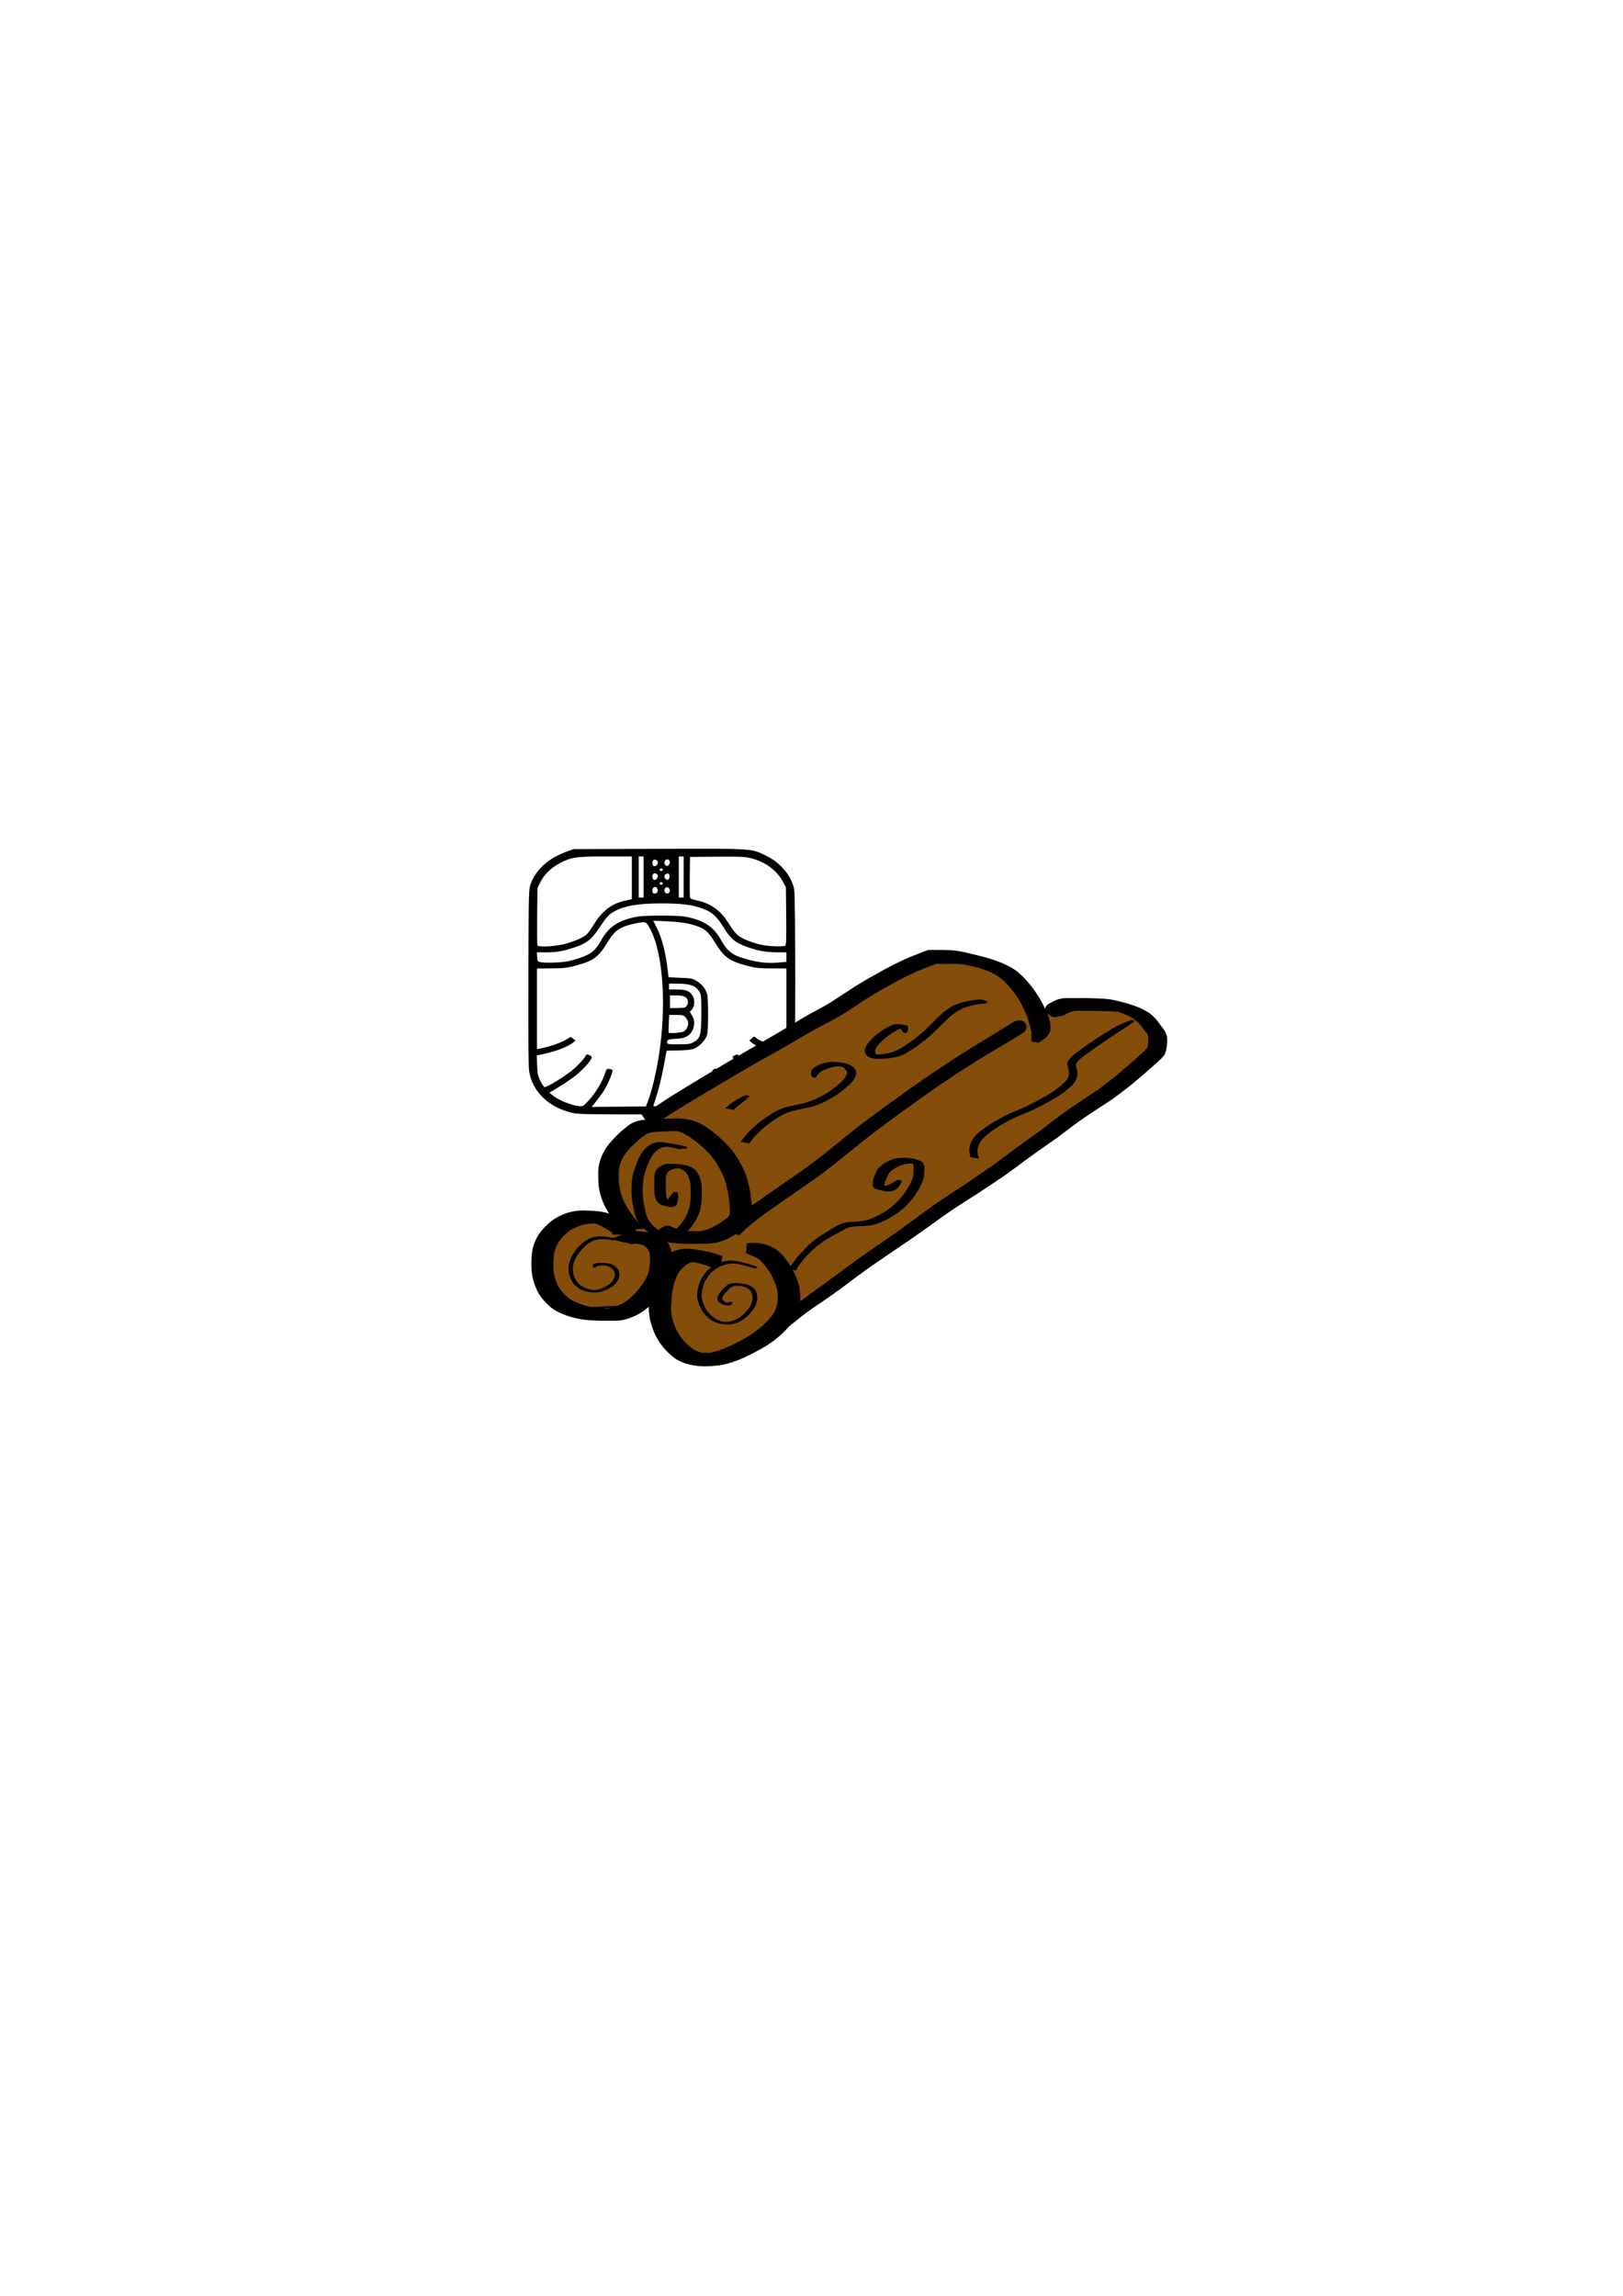 <?xml version="1.0" encoding="UTF-8" standalone="no"?>
<!-- Created with Inkscape (http://www.inkscape.org/) -->

<svg
   xmlns:dc="http://purl.org/dc/elements/1.1/"
   xmlns:cc="http://creativecommons.org/ns#"
   xmlns:rdf="http://www.w3.org/1999/02/22-rdf-syntax-ns#"
   xmlns:svg="http://www.w3.org/2000/svg"
   xmlns="http://www.w3.org/2000/svg"
   xmlns:sodipodi="http://sodipodi.sourceforge.net/DTD/sodipodi-0.dtd"
   xmlns:inkscape="http://www.inkscape.org/namespaces/inkscape"
   width="210mm"
   height="297mm"
   id="svg4153"
   version="1.1"
   inkscape:version="0.48.4 r9939"
   sodipodi:docname="bois.svg">
  <defs
     id="defs4155" />
  <sodipodi:namedview
     id="base"
     pagecolor="#ffffff"
     bordercolor="#666666"
     borderopacity="1.0"
     inkscape:pageopacity="0.0"
     inkscape:pageshadow="2"
     inkscape:zoom="0.5"
     inkscape:cx="60.516265"
     inkscape:cy="474.71616"
     inkscape:document-units="px"
     inkscape:current-layer="layer1"
     showgrid="false"
     inkscape:window-width="1366"
     inkscape:window-height="705"
     inkscape:window-x="-8"
     inkscape:window-y="-8"
     inkscape:window-maximized="1" />
  <g
     inkscape:label="Calque 1"
     inkscape:groupmode="layer"
     id="layer1">
    <path
       style="fill:#000000"
       d="m 281.007,544.343 c -11.97,-2.23 -20.66,-10.277 -22.245,-20.602 -0.348,-2.266 -0.468,-17.261 -0.369,-46.16 0.146,-42.62 0.151,-42.816 1.187,-45.547 2.711,-7.144 8.768,-12.493 17.84,-15.753 l 3.109,-1.117 41.443,-0.137 c 46.474,-0.154 45.232,-0.23 52.479,3.245 7.228,3.467 12.704,10.021 13.944,16.689 0.678,3.647 0.646,86.034 -0.035,89.718 -0.826,4.467 -2.674,7.805 -6.397,11.553 -2.461,2.477 -4.344,3.862 -6.961,5.118 -7.524,3.61 -4.656,3.408 -49.987,3.517 -31.735,0.076 -41.394,-0.039 -44.008,-0.526 z m 6.495,-5.847 c 3.792,-4.059 7.037,-9.429 8.551,-14.149 0.585,-1.825 0.896,-1.996 2.732,-1.503 1.033,0.277 1.034,0.282 0.186,2.746 -1.43,4.156 -3.665,8.146 -6.709,11.976 l -2.906,3.657 13.257,-0.127 13.257,-0.127 1.068,-2.758 c 1.724,-4.451 3.894,-13.431 5.171,-21.398 4.142,-25.832 2.076,-52.658 -4.925,-63.978 -1.42,-2.296 -1.564,-2.325 -6.549,-1.295 -7.473,1.544 -9.851,3.177 -13.677,9.395 -4.452,7.236 -6.694,8.844 -15.711,11.275 -3.85,1.038 -5.623,1.231 -11.6,1.269 l -7.055,0.044 -1.4e-4,19.72 -1.5e-4,19.72 1.555,-0.294 c 5.352,-1.014 11.242,-3.183 13.992,-5.153 0.85,-0.609 1.089,-0.577 2.145,0.288 l 1.189,0.974 -1.189,0.981 c -2.161,1.784 -7.812,4.073 -12.839,5.201 l -4.953,1.111 0.178,4.801 c 0.151,4.089 0.38,5.214 1.538,7.581 0.748,1.529 1.663,2.896 2.033,3.038 0.888,0.341 8.787,-4.4 13.274,-7.965 3.113,-2.474 6.615,-6.289 7.095,-7.729 0.241,-0.722 2.771,0.374 2.771,1.2 0,1.176 -3.685,5.416 -7.301,8.401 -1.904,1.571 -5.694,4.204 -8.423,5.85 l -4.961,2.993 1.613,1.357 c 3.496,2.941 12.75,6.136 14.767,5.099 0.395,-0.203 1.488,-1.193 2.429,-2.2 z m 70.758,2.431 c 0,-0.155 -1.033,-1.441 -2.296,-2.858 -2.625,-2.945 -5.344,-7.612 -6.864,-11.779 -0.882,-2.418 -0.939,-2.93 -0.367,-3.292 1.522,-0.963 2.279,-0.455 3.271,2.198 1.639,4.381 3.208,7.127 6.193,10.837 3.701,4.6 4.5,5.022 8.215,4.331 3.1,-0.576 8.946,-3.23 11.135,-5.054 l 1.349,-1.124 -5.265,-3.264 c -6.432,-3.987 -11.651,-8.31 -13.776,-11.409 -0.876,-1.278 -1.594,-2.482 -1.594,-2.674 0,-0.192 0.576,-0.612 1.281,-0.933 1.107,-0.504 1.345,-0.466 1.759,0.282 0.922,1.669 6.316,6.974 9.159,9.006 1.579,1.129 4.58,3.062 6.669,4.297 4.272,2.523 4.006,2.586 6.14,-1.436 0.8,-1.508 1.057,-2.997 1.211,-7.033 l 0.195,-5.12 -1.368,-0.28 c -7.443,-1.524 -12.952,-3.544 -15.491,-5.681 l -1.364,-1.147 1.161,-1.091 c 1.059,-0.995 1.236,-1.026 2.003,-0.349 2.022,1.781 7.449,3.854 13.877,5.302 l 1.076,0.242 10e-5,-19.687 9e-5,-19.687 -7.056,-0.008 c -5.629,-0.007 -7.878,-0.217 -11.126,-1.04 -9.602,-2.434 -12.141,-4.189 -16.643,-11.508 -3.794,-6.167 -5.646,-7.519 -12.632,-9.227 -2.487,-0.608 -6.521,-1.08 -10.825,-1.268 l -6.86,-0.299 1.663,3.304 c 2.692,5.35 4.429,12.078 5.482,21.242 l 0.357,3.109 5.79,0.247 c 5.39,0.23 5.952,0.347 8.123,1.689 2.568,1.588 4.238,3.729 4.974,6.379 0.641,2.306 0.617,17.505 -0.031,19.838 -0.676,2.434 -3.842,5.808 -6.348,6.765 -1.363,0.521 -3.837,0.797 -7.717,0.862 l -5.711,0.096 -0.339,1.674 c -0.187,0.921 -0.707,3.719 -1.156,6.218 -0.945,5.253 -2.623,11.921 -4.023,15.98 -0.536,1.554 -0.975,3.007 -0.975,3.229 0,0.222 8.718,0.403 19.373,0.403 10.655,0 19.373,-0.127 19.373,-0.282 z m -19.136,-31.345 c 3.388,-1.904 3.782,-3.299 3.86,-13.655 0.055,-7.263 -0.077,-9.384 -0.65,-10.493 -1.702,-3.292 -4.471,-4.446 -10.742,-4.475 l -4.425,-0.021 0,1.435 0,1.435 3.851,0 c 4.442,0 6.245,0.71 7.649,3.013 1.518,2.489 0.976,6.14 -1.124,7.574 -0.243,0.166 0.029,0.94 0.606,1.72 1.544,2.089 1.761,4.804 0.593,7.444 -1.278,2.888 -3.745,4.202 -8.208,4.37 -3.626,0.136 -4.323,0.417 -4.323,1.739 0,0.866 0.375,0.928 5.555,0.928 4.772,0 5.81,-0.143 7.358,-1.013 z m -4.811,-5.19 c 1.422,-0.761 2.559,-3.224 2.185,-4.731 -0.172,-0.695 -0.766,-1.748 -1.318,-2.34 -0.863,-0.924 -1.493,-1.076 -4.46,-1.076 l -3.455,0 -0.202,4.186 c -0.111,2.302 -0.141,4.314 -0.067,4.47 0.224,0.473 6.268,0.053 7.316,-0.508 z m 0.795,-11.862 c 1.112,-0.743 1.637,-2.412 1.157,-3.677 -0.597,-1.571 -2.203,-2.175 -5.78,-2.175 l -2.839,0 0,3.109 0,3.109 3.468,-0.007 c 1.907,-0.004 3.705,-0.165 3.994,-0.359 z m -56.92,-22.609 c 5.333,-1.233 9.872,-3.077 11.839,-4.808 1.098,-0.966 2.838,-3.293 3.867,-5.17 3.511,-6.405 7.854,-9.527 15.814,-11.366 3.059,-0.707 5.794,-0.884 13.633,-0.884 7.838,0 10.574,0.177 13.633,0.884 7.959,1.839 12.303,4.961 15.814,11.366 2.51,4.579 5.076,6.763 9.695,8.253 6.968,2.247 12.088,2.939 18.062,2.441 l 4.025,-0.335 0,-2.335 0,-2.335 -4.664,-0.008 c -5.217,-0.009 -9.409,-0.765 -14.564,-2.624 -5.738,-2.07 -7.863,-3.799 -11.165,-9.087 -4.016,-6.431 -6.335,-8.375 -12.199,-10.225 -4.531,-1.429 -9.597,-1.973 -18.397,-1.973 -11.576,0 -18.546,1.206 -23.439,4.056 -2.53,1.474 -3.625,2.7 -7.136,7.993 -3.691,5.564 -6.225,7.558 -11.998,9.44 -6.015,1.961 -8.692,2.428 -13.922,2.428 l -4.547,0 0.146,2.272 c 0.144,2.245 0.168,2.276 2.059,2.595 2.575,0.435 10.547,0.093 13.444,-0.577 z m -0.29,-8.84 c 4.912,-1.573 8.025,-3.103 9.381,-4.611 0.556,-0.618 2.124,-2.879 3.485,-5.025 4.099,-6.461 8.589,-9.731 15.325,-11.16 l 2.901,-0.616 0,-10.458 0,-10.458 -12.796,0.007 c -14.412,0.008 -16.592,0.316 -22.2,3.141 -4.242,2.136 -8.139,5.941 -9.871,9.639 l -1.293,2.759 -0.141,13.591 c -0.077,7.475 -0.019,13.909 0.13,14.297 0.463,1.207 10.049,0.504 15.079,-1.106 z m 106.1,1.269 c 0.497,-0.315 0.595,-3.282 0.478,-14.463 l -0.147,-14.066 -1.635,-3.015 c -2.963,-5.465 -8.927,-9.698 -15.964,-11.33 -2.545,-0.59 -5.813,-0.713 -16.233,-0.612 l -13.047,0.127 -0.136,9.328 c -0.075,5.13 -0.028,9.767 0.104,10.305 0.187,0.761 0.9,1.114 3.221,1.593 7.127,1.472 12.117,5.155 16.072,11.861 1.112,1.886 2.893,4.175 3.957,5.085 2.087,1.786 6.976,3.771 11.945,4.848 3.447,0.747 10.412,0.954 11.383,0.338 z m -69.267,-33.551 0,-10.045 -1.196,0 -1.196,0 0,10.045 0,10.045 1.196,0 1.196,0 z m 19.612,0 0,-10.045 -1.196,0 -1.196,0 0,10.045 0,10.045 1.196,0 1.196,0 z m -12.941,7.445 c 0.423,-0.51 0.434,-0.941 0.042,-1.674 -0.589,-1.101 -0.594,-1.103 -1.651,-0.697 -0.752,0.289 -1.047,2.13 -0.438,2.739 0.527,0.527 1.442,0.362 2.047,-0.368 z m 6.147,-0.551 c 0.079,-0.549 -0.201,-1.284 -0.622,-1.633 -1.07,-0.888 -2.39,0.409 -1.921,1.889 0.431,1.357 2.34,1.165 2.542,-0.256 z m -3.512,-3.513 c 0.354,-0.572 -0.546,-1.14 -1.183,-0.746 -0.535,0.331 -0.184,1.191 0.486,1.191 0.232,0 0.546,-0.2 0.697,-0.445 z m -2.581,-2.959 c 0.428,-0.8 0.389,-1.165 -0.185,-1.74 -0.974,-0.974 -2.236,-0.419 -2.236,0.983 0,2.003 1.503,2.473 2.422,0.756 z m 5.949,-0.668 c 0,-1.082 -0.219,-1.428 -0.905,-1.428 -1.327,0 -2.072,1.399 -1.264,2.372 1.007,1.213 2.169,0.707 2.169,-0.944 z m -3.369,-3.07 c 0.354,-0.572 -0.546,-1.14 -1.183,-0.746 -0.535,0.331 -0.184,1.191 0.486,1.191 0.232,0 0.546,-0.2 0.697,-0.445 z m -2.581,-2.959 c 0.428,-0.8 0.389,-1.165 -0.185,-1.74 -0.974,-0.974 -2.236,-0.419 -2.236,0.983 0,2.003 1.503,2.473 2.422,0.756 z m 5.872,-0.027 c 0.651,-1.031 0.058,-2.309 -1.071,-2.309 -1.158,0 -1.777,1.7 -0.972,2.67 0.681,0.82 1.375,0.698 2.043,-0.361 z"
       id="path4945"
       inkscape:connector-curvature="0"
       sodipodi:nodetypes="csssscssccsssccccssscccssssssscccssccsscsccssssscsscccsscsssscssssssssscsscscscccssssscsscssscssccsssscccssscccssscsssscsccsscsscscsccccssscsssssscccssssssssscsscsscscccssccscscscssscscsccsccccccccccccccccccccccccccccsccsscsscsscsccsscssccsc" />
    <path
       style="fill:#854d0a;stroke:#000000;stroke-width:1px;stroke-linecap:butt;stroke-linejoin:miter;stroke-opacity:1;fill-opacity:1"
       d="m 311.321,553.383 145.604,-85.403 c 23.471,-0.919 40.36,8.324 49.299,29.837 l 18.324,-8.034 25.504,2.352 18.947,14.602 -10.178,15.38 -181.145,129.137 c -14.349,10.881 -28.722,15.335 -43.124,12.177 l -12.551,-25.35 -43.486,1.918 c -13.482,-9.61 -16.571,-21.881 -7.261,-37.328 7.864,-11.841 26.148,-1.047 31.036,-9.137 -5.089,-15.807 -0.376,-33.165 9.031,-40.15 z"
       id="path4987"
       inkscape:connector-curvature="0"
       sodipodi:nodetypes="cccccccccccccc" />
    <path
       style="color:#000000;fill:#000000;fill-opacity:1;fill-rule:nonzero;stroke:#000000;stroke-width:5;stroke-linecap:square;stroke-linejoin:miter;stroke-miterlimit:4;stroke-opacity:1;stroke-dasharray:none;stroke-dashoffset:0;marker:none;visibility:visible;display:inline;overflow:visible;enable-background:accumulate"
       id="path4949"
       d="m 305.033,598.963 c -2.857,-3.434 -5.392,-7.099 -7.378,-11.1 -1.085,-2.339 -1.831,-4.807 -2.277,-7.342 -0.322,-2.239 -0.323,-4.507 -0.341,-6.765 -0.06,-2.108 0.354,-4.154 0.986,-6.151 0.624,-1.896 1.612,-3.629 2.697,-5.293 1.532,-2.115 3.322,-4.047 5.186,-5.873 1.631,-1.565 3.374,-3.01 5.194,-4.349 1.476,-1.101 3.171,-1.629 4.957,-1.948 2.292,-0.308 4.609,-0.372 6.916,-0.485 2.386,-0.119 4.774,-0.172 7.163,-0.209 4.387,-0.304 8.407,0.003 12.356,1.729 2.571,1.207 4.851,2.918 7.096,4.636 2.633,2.017 5.033,4.303 7.243,6.771 2.481,2.786 4.402,5.962 6.091,9.271 1.643,3.276 2.58,6.814 3.316,10.385 0.603,2.932 0.855,5.915 1.009,8.899 0.212,2.073 0.125,3.863 -1.016,5.638 -1.714,2.024 -4.003,3.445 -6.232,4.834 -2.265,1.461 -4.694,2.584 -7.28,3.33 -2.337,0.595 -4.758,0.623 -7.154,0.663 -4.798,0.029 -9.602,0.187 -14.376,-0.354 -1.694,-0.24 -3.426,-0.44 -5.035,-1.05 -1.683,-1.071 1.373,-2.045 2.107,-2.441 0,0 0.334,-0.001 0.334,-0.001 l 0,0 c 1.285,0.639 2.618,1.149 3.963,1.639 1.621,0.474 3.295,0.723 4.97,0.918 0.758,0.077 7.19,0.199 3.896,0.28 -9.774,0.242 -4.284,-0.062 -2.132,0.022 2.412,-0.022 4.846,-0.015 7.22,-0.496 2.624,-0.64 5.096,-1.706 7.394,-3.134 2.216,-1.357 4.49,-2.715 6.325,-4.578 1.211,-1.598 1.311,-3.277 1.14,-5.246 -0.111,-2.954 -0.352,-5.906 -0.945,-8.807 -0.728,-3.519 -1.622,-7.017 -3.282,-10.23 -1.686,-3.3 -3.586,-6.513 -6.063,-9.291 -2.23,-2.416 -4.617,-4.678 -7.242,-6.667 -2.2,-1.683 -4.454,-3.33 -6.977,-4.502 -1.114,-0.466 -2.202,-0.885 -3.394,-1.114 -0.374,-0.072 -1.512,-0.158 -1.131,-0.166 1.065,-0.023 6.743,0.153 3.196,0.08 -2.426,0.014 -4.851,0.049 -7.274,0.167 -2.329,0.111 -4.663,0.177 -6.984,0.414 -1.782,0.244 -3.501,0.652 -5.006,1.694 -1.858,1.295 -3.636,2.704 -5.287,4.256 -1.831,1.77 -3.695,3.519 -5.17,5.613 -1.092,1.614 -2.074,3.307 -2.726,5.152 -0.638,1.938 -1.044,3.938 -1,5.989 0.017,2.23 0.024,4.469 0.327,6.683 0.416,2.473 1.077,4.9 2.06,7.212 1.852,3.995 4.296,7.652 7.169,10.993 0,0 -4.609,0.324 -4.609,0.324 z"
       inkscape:connector-curvature="0" />
    <path
       style="color:#000000;fill:#000000;fill-opacity:1;fill-rule:nonzero;stroke:#000000;stroke-width:5;stroke-linecap:square;stroke-linejoin:miter;stroke-miterlimit:4;stroke-opacity:1;stroke-dasharray:none;stroke-dashoffset:0;marker:none;visibility:visible;display:inline;overflow:visible;enable-background:accumulate"
       id="path4955"
       d="m 358.483,600.642 c 3.276,-3.275 6.795,-6.247 10.492,-9.03 5.292,-3.806 10.658,-7.508 16.02,-11.215 6.29,-4.239 12.447,-8.659 18.46,-13.281 6.131,-4.862 12.11,-9.907 18.28,-14.72 7.759,-5.913 15.696,-11.591 23.637,-17.258 9.967,-7.175 20.208,-13.948 30.61,-20.472 6.358,-3.961 12.861,-7.693 19.137,-11.784 1.182,-0.814 2.335,-1.452 3.779,-1.438 0,0 0.194,0.051 0.194,0.051 l 0,0 c 1.244,0.941 -0.579,1.57 -1.349,2.21 -6.428,3.959 -12.976,7.717 -19.414,11.66 -10.443,6.475 -20.698,13.242 -30.658,20.441 -7.903,5.677 -15.805,11.36 -23.53,17.278 -6.146,4.806 -12.151,9.783 -18.247,14.651 -6.01,4.624 -12.171,9.04 -18.447,13.297 -5.354,3.703 -10.708,7.409 -15.993,11.211 -3.716,2.788 -7.384,5.672 -10.691,8.944 0,0 -2.28,-0.546 -2.28,-0.546 z"
       inkscape:connector-curvature="0" />
    <path
       style="color:#000000;fill:#000000;fill-opacity:1;fill-rule:nonzero;stroke:#000000;stroke-width:5;stroke-linecap:square;stroke-linejoin:miter;stroke-miterlimit:4;stroke-opacity:1;stroke-dasharray:none;stroke-dashoffset:0;marker:none;visibility:visible;display:inline;overflow:visible;enable-background:accumulate"
       id="path4957"
       d="m 317.636,546.186 c 4.001,-2.869 8.09,-5.623 12.242,-8.268 5.456,-3.397 10.982,-6.68 16.474,-10.019 6.334,-3.855 12.717,-7.625 19.136,-11.336 5.753,-3.373 11.561,-6.648 17.308,-10.03 4.57,-2.703 9.068,-5.527 13.683,-8.153 3.659,-1.982 7.349,-3.905 10.909,-6.061 4.158,-2.671 8.245,-5.446 12.42,-8.089 4.407,-2.746 8.932,-5.296 13.484,-7.793 3.182,-1.741 6.422,-3.37 9.716,-4.887 1.949,-0.901 3.942,-1.706 5.941,-2.489 1.164,-0.453 2.327,-0.909 3.487,-1.371 0.544,-0.183 1.055,-0.456 1.608,-0.601 0.117,0.014 0.191,-0.069 0.286,-0.104 0.293,-0.026 0.589,-0.016 0.883,-0.016 1.226,0.003 2.452,0.003 3.677,-0.002 2.401,0.076 4.804,0.02 7.202,0.208 3.602,0.399 7.117,1.326 10.633,2.17 5.754,1.377 11.4,3.018 16.577,5.907 3.757,2.127 6.603,5.407 9.27,8.731 2.537,3.292 4.675,6.881 6.438,10.64 1.149,2.836 2.636,5.832 2.133,8.954 -0.809,1.822 -2.159,2.64 -3.796,3.657 0,0 -0.49,-0.109 -0.49,-0.109 l 0,0 c 0.022,-1.427 0.172,-2.867 -0.291,-4.246 -0.818,-2.989 -1.458,-6.042 -2.811,-8.855 -1.738,-3.764 -3.641,-7.444 -6.208,-10.728 -2.618,-3.323 -5.475,-6.425 -9.107,-8.671 -1.888,-1.028 -3.764,-1.925 -5.789,-2.661 -2.692,-0.978 -4.387,-1.336 -4.1,-1.32 0.886,0.052 1.721,0.437 2.581,0.656 -3.508,-0.996 -7.066,-1.85 -10.679,-2.362 -2.433,-0.231 -4.863,-0.228 -7.302,-0.127 -1.231,-0.005 -2.461,-0.005 -3.692,-0.004 -0.339,-9.4e-4 -0.68,0.006 -1.018,-0.027 -0.123,-0.023 -0.233,-0.086 -0.367,-0.036 -0.539,0.083 -1.071,0.108 -1.573,0.376 -1.183,0.461 -2.376,0.893 -3.56,1.349 -2.026,0.761 -4.045,1.545 -6.019,2.435 -3.32,1.495 -6.593,3.091 -9.794,4.83 -4.568,2.478 -9.11,5.01 -13.527,7.751 -4.183,2.632 -8.253,5.433 -12.411,8.102 -3.592,2.162 -7.305,4.099 -11.02,6.039 -4.755,2.557 -9.455,5.207 -14.069,8.013 -5.776,3.39 -11.617,6.663 -17.533,9.8 -6.475,3.658 -12.879,7.436 -19.233,11.3 -5.51,3.325 -11.023,6.646 -16.514,10.003 -4.284,2.64 -8.608,5.221 -12.658,8.221 0,0 -2.527,-0.777 -2.527,-0.777 z"
       inkscape:connector-curvature="0" />
    <path
       style="color:#000000;fill:#000000;fill-opacity:1;fill-rule:nonzero;stroke:#000000;stroke-width:1;stroke-linecap:square;stroke-linejoin:miter;stroke-miterlimit:4;stroke-opacity:1;stroke-dasharray:none;stroke-dashoffset:0;marker:none;visibility:visible;display:inline;overflow:visible;enable-background:accumulate"
       id="path4961"
       d="m 331.713,561.239 c -2.826,-0.686 -5.682,-1.24 -8.568,-1.598 6.343,0.375 1.291,0.399 -0.526,1.338 -1.297,0.706 -2.385,1.697 -3.346,2.805 -1.162,1.448 -1.945,3.138 -2.684,4.828 -0.916,2.085 -1.612,4.253 -2.166,6.459 -0.459,1.951 -0.555,3.954 -0.612,5.95 -0.098,2.18 0.027,4.347 0.346,6.503 0.328,1.972 0.71,3.937 1.188,5.878 0.414,1.74 1.28,3.278 2.293,4.729 1.132,1.499 2.609,2.649 4.129,3.725 1.603,1.147 3.452,1.654 5.374,1.925 0.463,0.043 7.488,0.692 -2.621,-0.165 -0.299,-0.025 0.599,0.033 0.899,0.027 0.99,-0.018 1.839,-0.253 2.771,-0.566 2.226,-0.976 3.914,-2.731 5.447,-4.563 1.544,-1.952 2.665,-4.17 3.547,-6.484 0.711,-1.911 0.9,-3.928 1.02,-5.945 0.066,-1.802 0.045,-3.605 0.037,-5.408 0.068,-1.509 -0.242,-2.97 -0.686,-4.4 -0.39,-1.264 -1.012,-2.415 -1.834,-3.445 -0.717,-0.841 -1.702,-1.32 -2.696,-1.751 -0.948,-0.439 -1.95,-0.668 -2.983,-0.778 8.191,0.723 3.049,0.443 1.14,0.427 -1.364,-0.025 -2.57,0.502 -3.727,1.167 -0.905,0.538 -1.627,1.235 -2.042,2.206 -0.345,1.207 -0.311,2.489 -0.327,3.734 0.007,1.75 -0.016,3.501 0.04,5.25 0.096,1.332 0.269,2.66 0.888,3.856 0.474,0.803 1.205,1.29 2.069,1.585 3.473,0.434 -4.917,0.273 -2.144,-0.369 1.006,-1.207 1.846,-2.583 2.834,-3.833 0.318,-0.346 0.635,-0.692 0.953,-1.038 0,0 1.299,0.189 1.299,0.189 l 0,0 c 0.046,0.401 0.092,0.802 0.138,1.203 -0.048,1.489 -0.052,3.189 -0.954,4.449 -1.871,1.251 -4.566,-0.06 -6.674,-0.56 -0.906,-0.415 -1.662,-1.027 -2.134,-1.923 -0.594,-1.275 -0.83,-2.647 -0.887,-4.049 -0.085,-1.756 -0.027,-3.516 -0.041,-5.273 0.008,-1.307 -0.034,-2.64 0.31,-3.913 0.413,-1.065 1.131,-1.883 2.095,-2.503 1.17,-0.726 2.416,-1.361 3.822,-1.403 2.691,-0.012 5.307,0.082 7.986,0.641 1.029,0.165 2.025,0.459 2.964,0.92 0.982,0.494 1.909,1.07 2.577,1.968 0.8,1.091 1.402,2.3 1.783,3.602 0.443,1.478 0.719,2.978 0.671,4.53 0.004,1.811 0.016,3.623 -0.056,5.432 -0.103,2.014 -0.349,4.031 -1.038,5.939 -0.896,2.359 -2.031,4.62 -3.579,6.626 -1.54,1.882 -3.208,3.671 -5.447,4.723 -3.181,1.286 -6.543,0.698 -9.916,0.256 -1.946,-0.34 -3.795,-0.95 -5.406,-2.135 -1.547,-1.126 -2.986,-2.417 -4.137,-3.954 -1.02,-1.501 -1.831,-3.117 -2.247,-4.895 -0.483,-2.002 -0.851,-4.028 -1.171,-6.062 -0.311,-2.182 -0.428,-4.375 -0.324,-6.579 0.053,-2.03 0.15,-4.068 0.65,-6.046 0.584,-2.223 1.336,-4.394 2.215,-6.517 0.756,-1.728 1.562,-3.458 2.714,-4.964 0.995,-1.166 2.104,-2.201 3.457,-2.948 2.962,-1.61 5.477,-1.201 8.952,-0.544 2.837,0.395 5.639,0.982 8.425,1.646 0,0 -4.056,0.096 -4.056,0.096 z"
       inkscape:connector-curvature="0" />
    <path
       style="color:#000000;fill:#000000;fill-opacity:1;fill-rule:nonzero;stroke:#000000;stroke-width:1;stroke-linecap:square;stroke-linejoin:miter;stroke-miterlimit:4;stroke-opacity:1;stroke-dasharray:none;stroke-dashoffset:0;marker:none;visibility:visible;display:inline;overflow:visible;enable-background:accumulate"
       id="path4963"
       d="m 363.119,557.936 c 2.25,-3.201 5.041,-5.917 8.042,-8.4 2.685,-2.13 5.511,-4.075 8.498,-5.754 1.944,-1.107 4.079,-1.739 6.231,-2.292 2.427,-0.536 4.867,-1.003 7.282,-1.598 3.232,-0.788 6.25,-2.18 9.184,-3.715 3.004,-1.587 5.725,-3.624 8.304,-5.82 1.555,-1.348 3.021,-2.795 3.851,-4.701 0.601,-1.536 -0.021,-2.593 -1.176,-3.605 1.684,-0.466 -5.781,-1.784 -3.835,-1.532 4.304,0.558 2.547,0.417 1.094,0.344 -2.953,0.02 -5.8,0.907 -8.441,2.173 -1.627,0.682 -2.547,1.964 -3.511,3.349 0,0 -1.105,-0.119 -1.105,-0.119 l 0,0 c -1.032,-1.744 -0.374,-2.993 1.209,-4.152 2.528,-1.436 5.281,-2.375 8.215,-2.448 3.371,0.222 7.264,0.385 10.06,2.494 1.136,1.212 1.525,2.411 0.881,4.011 -0.847,1.968 -2.365,3.45 -3.965,4.84 -2.612,2.198 -5.332,4.275 -8.357,5.882 -2.948,1.579 -5.949,3.106 -9.222,3.896 -2.456,0.588 -4.943,1.014 -7.408,1.559 -2.163,0.514 -4.312,1.119 -6.274,2.195 -3.004,1.64 -5.827,3.58 -8.518,5.693 -2.991,2.446 -5.812,5.092 -7.971,8.329 0,0 -3.068,-0.627 -3.068,-0.627 z"
       inkscape:connector-curvature="0" />
    <path
       style="color:#000000;fill:#000000;fill-opacity:1;fill-rule:nonzero;stroke:#000000;stroke-width:1;stroke-linecap:square;stroke-linejoin:miter;stroke-miterlimit:4;stroke-opacity:1;stroke-dasharray:none;stroke-dashoffset:0;marker:none;visibility:visible;display:inline;overflow:visible;enable-background:accumulate"
       id="path4965"
       d="m 482.629,490.079 c -3.519,0.142 -6.962,0.784 -10.31,1.851 -2.844,0.94 -5.315,2.585 -7.624,4.449 -2.359,2.039 -4.532,4.285 -6.743,6.482 -2.438,2.45 -5.096,4.652 -7.832,6.756 -2.634,2.041 -5.38,3.925 -8.354,5.432 -2.706,1.295 -5.653,1.769 -8.611,2.032 -2.937,0.052 -6.745,0.688 -9.056,-1.427 -1.096,-1.514 -0.629,-3.004 0.218,-4.503 2.178,-3.134 5.2,-5.504 8.355,-7.584 4.631,-2.696 5.379,-2.737 10.691,-1.696 0.555,1.084 0.187,1.724 -0.353,2.724 0,0 -0.803,-0.075 -0.803,-0.075 l 0,0 c -0.734,-0.903 -1.369,-1.92 -2.286,-2.647 0.944,0.051 1.889,0.105 2.833,0.154 0.285,0.015 -0.571,-0.082 -0.855,-0.051 -1.984,0.213 -3.754,1.498 -5.467,2.386 -3.081,2.062 -6.044,4.375 -8.216,7.422 -0.728,1.317 -1.283,2.703 -0.125,3.96 1.315,0.981 3.091,0.719 -2.029,0.293 -1.659,-0.138 4.205,0.615 3.407,0.07 2.989,-0.224 5.977,-0.583 8.73,-1.861 3.064,-1.431 5.877,-3.28 8.579,-5.31 2.72,-2.1 5.399,-4.265 7.815,-6.716 2.261,-2.23 4.461,-4.524 6.814,-6.659 2.341,-1.939 4.883,-3.578 7.795,-4.535 3.432,-1.048 6.957,-1.645 10.542,-1.86 0,0 2.886,0.914 2.886,0.914 z"
       inkscape:connector-curvature="0" />
    <path
       style="color:#000000;fill:#000000;fill-opacity:1;fill-rule:nonzero;stroke:#000000;stroke-width:1;stroke-linecap:square;stroke-linejoin:miter;stroke-miterlimit:4;stroke-opacity:1;stroke-dasharray:none;stroke-dashoffset:0;marker:none;visibility:visible;display:inline;overflow:visible;enable-background:accumulate"
       id="path4967"
       d="m 355.886,541.547 c 2.67,-2.378 5.652,-4.253 8.966,-5.567 0,0 0.769,0.191 0.769,0.191 l 0,0 c -2.203,2.166 -4.88,3.78 -7.067,5.975 0,0 -2.667,-0.599 -2.667,-0.599 z"
       inkscape:connector-curvature="0" />
    <path
       style="color:#000000;fill:#000000;fill-opacity:1;fill-rule:nonzero;stroke:#000000;stroke-width:5;stroke-linecap:square;stroke-linejoin:miter;stroke-miterlimit:4;stroke-opacity:1;stroke-dasharray:none;stroke-dashoffset:0;marker:none;visibility:visible;display:inline;overflow:visible;enable-background:accumulate"
       id="path4969"
       d="m 301.513,601.165 c -2.657,-1.874 -5.399,-3.64 -8.395,-4.921 -0.394,-0.128 -0.783,-0.273 -1.181,-0.385 -0.709,-0.2 -1.467,-0.342 -2.197,-0.437 -0.355,-0.046 -1.423,-0.148 -1.068,-0.106 4.303,0.508 5.758,0.55 3.205,0.435 -2.226,-0.127 -4.422,0.055 -6.601,0.502 -2.341,0.476 -4.495,1.487 -6.64,2.497 -2.294,1.319 -4.227,3.106 -5.958,5.088 -1.817,2.09 -3.046,4.497 -3.827,7.136 -0.697,3.047 -0.759,6.203 -0.699,9.315 0.173,3.407 1.089,6.669 2.599,9.71 1.34,2.489 3.324,4.517 5.436,6.359 2.384,1.983 5.269,3.088 8.173,4.056 2.827,0.897 5.746,1.41 8.691,1.711 2.228,0.279 12.394,0.249 2.684,0.22 3.107,-0.001 6.009,-0.978 8.796,-2.259 2.62,-1.254 4.863,-3.084 6.942,-5.084 2.118,-2.055 3.864,-4.437 5.5,-6.881 1.547,-2.241 2.528,-4.711 3.044,-7.37 0.376,-2.567 0.494,-5.169 0.208,-7.748 -0.372,-2.611 -1.665,-4.539 -3.795,-6.017 -0.387,-0.186 -0.768,-0.388 -1.162,-0.558 -1.487,-0.644 -6.713,-1.2 -4.364,-1.051 0.977,0.062 2.013,-0.057 2.922,0.307 0.758,0.304 -1.63,-0.077 -2.446,-0.116 -0.762,0.072 -1.523,0.144 -2.285,0.216 0,0 -2.128,-0.502 -2.128,-0.502 l 0,0 c 0.429,-0.169 0.858,-0.337 1.287,-0.506 3.84,-0.79 10.216,0.22 14.046,2.021 2.072,1.616 3.392,3.679 3.765,6.322 0.271,2.579 0.173,5.179 -0.207,7.744 -0.536,2.729 -1.486,5.289 -3.075,7.598 -1.64,2.482 -3.401,4.893 -5.509,7.005 -2.103,2.051 -4.349,3.957 -7.002,5.27 -2.789,1.349 -5.701,2.429 -8.84,2.505 -4.689,0.008 -9.404,0.143 -14.083,-0.278 -2.942,-0.346 -5.858,-0.9 -8.673,-1.841 -2.941,-1.027 -5.843,-2.226 -8.237,-4.278 -2.173,-1.957 -4.112,-4.13 -5.45,-6.758 -1.496,-3.203 -2.44,-6.588 -2.592,-10.14 -0.07,-3.175 -0.021,-6.381 0.691,-9.492 0.783,-2.72 2.007,-5.227 3.878,-7.379 1.75,-2.044 3.688,-3.9 6.02,-5.279 2.079,-1.348 4.384,-2.251 6.793,-2.832 2.257,-0.493 4.528,-0.746 6.843,-0.583 3.873,0.118 7.946,0.294 11.58,1.766 2.782,1.407 5.319,3.222 7.864,5.013 0,0 -4.553,0.006 -4.553,0.006 z"
       inkscape:connector-curvature="0" />
    <path
       style="color:#000000;fill:#000000;fill-opacity:1;fill-rule:nonzero;stroke:#000000;stroke-width:5;stroke-linecap:square;stroke-linejoin:miter;stroke-miterlimit:4;stroke-opacity:1;stroke-dasharray:none;stroke-dashoffset:0;marker:none;visibility:visible;display:inline;overflow:visible;enable-background:accumulate"
       id="path4971"
       d="m 346.967,616.672 c -3.014,-1.099 -6.114,-1.91 -9.282,-2.403 -0.406,-0.047 -1.624,-0.184 -1.218,-0.14 9.273,1.002 3.045,0.136 0.647,0.758 -2.167,0.695 -3.9,2.137 -5.5,3.701 -2.119,2.186 -3.248,4.94 -4.216,7.77 -1.17,3.667 -1.469,7.501 -1.647,11.32 -0.449,4.767 0.734,9.186 2.715,13.467 2.143,4.348 5.244,7.907 9.203,10.657 2.063,1.195 4.318,1.999 6.67,2.4 0.864,0.147 3.35,-0.186 2.613,0.288 -0.834,0.536 -3.021,0.934 -2.974,-0.056 0.048,-1.004 1.996,-0.242 2.994,-0.364 6.892,-1.311 13.175,-4.506 19.227,-7.928 5.365,-3.112 10.106,-7.024 13.796,-12.011 2.976,-4.419 3.358,-9.144 2.442,-14.242 -1.39,-5.707 -4.342,-10.719 -8.394,-14.915 -2.198,-2.608 -5.46,-3.141 -8.303,-4.584 0.236,0.064 0.471,0.128 0.707,0.192 0,0 -1.074,-0.22 -1.074,-0.22 l 0,0 c 1.024,-0.068 2.049,-0.135 3.073,-0.203 4.354,0.052 8.379,1.305 11.607,4.359 4.026,4.346 6.937,9.488 8.389,15.266 0.922,5.267 0.529,10.156 -2.525,14.726 -3.758,5.044 -8.479,9.106 -13.947,12.242 -6.049,3.473 -12.333,6.684 -19.207,8.157 -7.103,1.029 -14.608,1.209 -20.933,-2.549 -3.959,-2.887 -7.06,-6.541 -9.225,-10.966 -1.942,-4.391 -3.178,-8.886 -2.747,-13.744 0.186,-3.929 0.456,-7.884 1.622,-11.667 0.975,-2.943 2.106,-5.896 4.222,-8.227 1.602,-1.662 3.376,-3.157 5.558,-3.998 3.995,-1.28 8.109,-0.413 12.211,0.244 3.044,0.565 6.022,1.411 8.914,2.522 0,0 -5.415,0.147 -5.415,0.147 z"
       inkscape:connector-curvature="0" />
    <path
       style="color:#000000;fill:#000000;fill-opacity:1;fill-rule:nonzero;stroke:#000000;stroke-width:4;stroke-linecap:square;stroke-linejoin:miter;stroke-miterlimit:4;stroke-opacity:1;stroke-dasharray:none;stroke-dashoffset:0;marker:none;visibility:visible;display:inline;overflow:visible;enable-background:accumulate"
       id="path4977"
       d="m 377.655,650.219 c 3.449,-2.878 6.785,-5.891 10.255,-8.743 3.461,-2.858 7.11,-5.481 10.753,-8.1 5.561,-3.952 11.028,-8.031 16.51,-12.09 5.904,-4.382 11.955,-8.555 18.007,-12.727 4.657,-3.196 9.241,-6.497 13.828,-9.792 4.412,-3.266 8.815,-6.539 13.327,-9.666 4.34,-2.95 8.786,-5.741 13.161,-8.637 3.358,-2.232 6.637,-4.58 9.961,-6.864 2.915,-1.947 5.737,-4.025 8.531,-6.14 3.516,-2.648 7.063,-5.253 10.644,-7.812 3.133,-2.223 6.273,-4.436 9.333,-6.76 3.111,-2.431 6.237,-4.842 9.431,-7.162 3.364,-2.417 6.807,-4.724 10.259,-7.013 2.45,-1.638 4.95,-3.202 7.344,-4.921 2.164,-1.632 4.293,-3.31 6.43,-4.977 1.979,-1.543 3.875,-3.188 5.775,-4.826 1.335,-1.205 2.748,-2.322 4.094,-3.512 0.916,-0.789 1.787,-1.628 2.691,-2.43 0.965,-0.888 1.97,-1.732 2.913,-2.644 0.56,-0.53 1.077,-1.105 1.567,-1.7 0.378,-0.516 0.57,-1.13 0.735,-1.74 0.252,-1.071 0.3,-2.167 0.334,-3.261 0.035,-1.04 0.1,-2.065 -0.201,-3.071 -0.402,-1.059 -1.193,-1.911 -1.882,-2.792 -0.768,-1.023 -1.524,-2.055 -2.313,-3.063 -0.795,-0.996 -1.75,-1.834 -2.72,-2.652 -0.946,-0.759 -1.99,-1.371 -3.082,-1.893 -0.996,-0.495 -1.995,-0.976 -3.034,-1.373 -1.096,-0.398 -2.203,-0.762 -3.297,-1.165 -2.276,-0.805 -7.786,-2.082 2.366,0.466 -1.188,-0.27 -2.4,-0.389 -3.609,-0.515 -1.269,-0.147 -2.547,-0.195 -3.824,-0.216 -1.059,-0.011 -2.118,-0.036 -3.177,-0.078 -0.924,-0.043 -1.849,-0.062 -2.773,-0.073 -0.835,0.01 -1.662,-0.05 -2.496,-0.051 -1.113,-0.001 -2.227,-0.001 -3.34,-0.001 -1.079,-0.004 -2.159,-8.4e-4 -3.238,3.1e-4 -0.766,-0.018 -1.526,0.061 -2.281,0.185 -0.709,0.144 -1.398,0.366 -2.075,0.617 -0.888,0.255 -1.705,0.662 -2.507,1.127 -0.574,0.447 -1.18,0.664 -1.887,0.774 -0.774,-0.073 -1.474,0.132 -2.199,0.365 0,0 -0.956,-0.164 -0.956,-0.164 l 0,0 c -0.64,-0.472 -1.316,-0.913 -1.881,-1.476 -0.098,-0.673 0.39,-0.86 0.926,-1.191 0.84,-0.517 1.721,-0.968 2.593,-1.418 0.685,-0.284 1.383,-0.543 2.104,-0.718 0.763,-0.195 1.547,-0.296 2.336,-0.303 1.08,0.001 2.159,0.005 3.239,4e-5 1.11,-4e-4 2.22,-0.001 3.33,-0.003 0.847,-0.001 1.689,-0.064 2.536,-0.04 0.939,0.009 1.877,0.022 2.815,0.067 1.069,0.054 2.139,0.101 3.209,0.108 1.295,0.028 2.591,0.053 3.881,0.181 1.238,0.138 2.481,0.244 3.705,0.482 3.065,0.753 6.194,1.36 9.166,2.454 1.08,0.385 2.169,0.746 3.231,1.181 0.991,0.426 1.951,0.916 2.909,1.413 1.042,0.574 2.043,1.22 2.937,2.01 0.936,0.833 1.816,1.729 2.556,2.744 0.756,1.013 1.487,2.043 2.248,3.052 0.718,0.956 1.462,1.902 1.767,3.084 0.232,1.063 0.189,2.138 0.123,3.22 -0.077,1.068 -0.196,2.136 -0.426,3.183 -0.192,0.686 -0.427,1.35 -0.849,1.933 -0.486,0.611 -1.066,1.126 -1.623,1.671 -0.96,0.908 -1.953,1.777 -2.945,2.648 -0.89,0.835 -1.815,1.629 -2.74,2.426 -1.395,1.218 -2.749,2.486 -4.195,3.649 -1.921,1.648 -3.868,3.267 -5.864,4.824 -2.168,1.671 -4.34,3.337 -6.541,4.963 -2.436,1.711 -4.965,3.281 -7.465,4.897 -3.453,2.293 -6.927,4.558 -10.288,6.986 -3.202,2.327 -6.324,4.759 -9.488,7.138 -3.164,2.261 -6.383,4.443 -9.552,6.698 -3.6,2.538 -7.159,5.133 -10.672,7.791 -2.825,2.112 -5.663,4.206 -8.617,6.135 -3.402,2.268 -6.791,4.556 -10.218,6.786 -4.428,2.859 -8.904,5.646 -13.277,8.589 -4.511,3.104 -8.915,6.359 -13.386,9.519 -4.613,3.289 -9.288,6.485 -14.001,9.631 -6.075,4.112 -12.14,8.245 -18.048,12.595 -5.438,4.058 -10.837,8.179 -16.446,12 -3.812,2.593 -7.685,5.103 -11.301,7.973 -3.526,2.837 -7.094,5.624 -10.5,8.606 0,0 -2.648,-0.396 -2.648,-0.396 z"
       inkscape:connector-curvature="0" />
    <path
       style="color:#000000;fill:#000000;fill-opacity:1;fill-rule:nonzero;stroke:#000000;stroke-width:1;stroke-linecap:square;stroke-linejoin:miter;stroke-miterlimit:4;stroke-opacity:1;stroke-dasharray:none;stroke-dashoffset:0;marker:none;visibility:visible;display:inline;overflow:visible;enable-background:accumulate"
       id="path4979"
       d="m 386.552,620.254 c 2.259,-3.747 5.193,-6.999 8.218,-10.134 2.14,-2.247 4.619,-4.106 7.212,-5.791 1.633,-1.042 3.305,-2.026 4.971,-3.015 1.437,-0.921 2.911,-1.778 4.491,-2.43 1.572,-0.629 3.248,-0.815 4.922,-0.922 2.041,-0.015 4.058,-0.263 6.07,-0.584 2.673,-0.455 5.136,-1.594 7.545,-2.788 2.423,-1.249 4.691,-2.757 6.788,-4.493 1.855,-1.58 3.548,-3.341 5.085,-5.229 1.586,-2.062 2.903,-4.318 4.106,-6.621 0.744,-1.435 1.16,-2.96 1.286,-4.562 0.081,-1.144 0.041,-2.293 -0.005,-3.438 -0.029,-1.032 -0.428,-1.797 -1.285,-2.352 -4.134,-0.988 7.345,0.892 1.444,0.561 -1.475,-0.046 -2.949,-0.061 -4.414,0.119 -1.689,0.264 -3.253,0.943 -4.762,1.718 -1.223,0.639 -2.343,1.434 -3.333,2.393 -0.691,0.681 -1.096,1.556 -1.505,2.419 -0.444,0.945 -0.834,1.914 -1.121,2.918 -0.205,0.733 -0.283,1.487 -0.335,2.243 -0.01,0.739 0.639,0.904 1.247,1.044 -7.828,-1.369 -1.523,-0.541 0.751,-1.185 1.865,-0.731 3.559,-1.83 5.27,-2.856 0,0 1.243,0.336 1.243,0.336 l 0,0 c -0.653,1.52 -1.421,2.798 -2.887,3.672 -2.962,1.548 -5.746,0.444 -8.929,-0.388 -0.797,-0.305 -1.449,-0.751 -1.408,-1.694 0.016,-0.798 0.094,-1.596 0.303,-2.369 0.299,-1.028 0.679,-2.021 1.129,-2.992 0.41,-0.925 0.826,-1.856 1.543,-2.593 1,-1.007 2.141,-1.848 3.389,-2.527 1.524,-0.817 3.107,-1.544 4.816,-1.876 1.484,-0.246 2.977,-0.244 4.479,-0.192 2.631,0.085 5.462,0.443 7.712,1.851 0.772,0.74 1.094,1.64 1.003,2.716 -0.033,1.153 -0.038,2.309 -0.168,3.456 -0.271,1.624 -0.767,3.192 -1.548,4.648 -1.173,2.31 -2.532,4.522 -4.118,6.573 -1.555,1.92 -3.245,3.723 -5.158,5.295 -2.171,1.723 -4.483,3.259 -6.948,4.534 -2.439,1.25 -4.961,2.403 -7.684,2.867 -2.179,0.333 -4.374,0.408 -6.576,0.444 -1.666,0.089 -3.342,0.222 -4.92,0.812 -1.596,0.637 -3.085,1.47 -4.551,2.364 -1.733,0.992 -3.492,1.938 -5.255,2.876 -2.714,1.603 -5.236,3.504 -7.557,5.637 -3.133,2.983 -6.061,6.214 -8.223,9.988 0,0 -2.337,-0.454 -2.337,-0.454 z"
       inkscape:connector-curvature="0" />
    <path
       style="color:#000000;fill:#000000;fill-opacity:1;fill-rule:nonzero;stroke:#000000;stroke-width:1;stroke-linecap:square;stroke-linejoin:miter;stroke-miterlimit:4;stroke-opacity:1;stroke-dasharray:none;stroke-dashoffset:0;marker:none;visibility:visible;display:inline;overflow:visible;enable-background:accumulate"
       id="path4981"
       d="m 474.965,565.304 c -1.106,-3.708 0.014,-6.761 2.359,-9.646 3.032,-3.126 6.8,-5.398 10.537,-7.576 2.604,-1.475 5.274,-2.833 8.023,-4.016 2.072,-0.805 4.118,-1.668 6.131,-2.611 3.654,-1.775 7.226,-3.717 10.746,-5.744 3.03,-1.752 5.831,-3.849 8.336,-6.29 1.162,-1.121 1.925,-2.44 2.123,-4.039 0.132,-1.091 -0.004,-2.126 -0.346,-3.162 -0.244,-0.866 -0.495,-1.733 -0.406,-2.637 1.046,-2.369 3.53,-3.909 5.523,-5.429 5.046,-3.724 10.258,-7.221 15.654,-10.415 3.072,-1.937 6.387,-3.3 9.78,-4.538 0,0 0.466,0.143 0.466,0.143 l 0,0 c -2.484,1.826 -5.043,3.528 -7.656,5.165 -5.126,3.436 -10.292,6.819 -15.243,10.508 -1.916,1.469 -4.281,2.91 -5.369,5.147 -0.084,0.885 0.121,1.7 0.453,2.52 0.291,1.103 0.455,2.201 0.208,3.335 -0.358,1.667 -1.109,3.072 -2.344,4.28 -2.534,2.469 -5.396,4.558 -8.461,6.326 -3.547,2.043 -7.132,4.025 -10.854,5.735 -2.04,0.923 -4.082,1.837 -6.188,2.6 -2.761,1.146 -5.436,2.492 -8.031,3.976 -3.655,2.17 -7.277,4.475 -10.239,7.563 -2.258,2.834 -3.445,5.771 -2.149,9.372 0,0 -3.054,-0.565 -3.054,-0.565 z"
       inkscape:connector-curvature="0" />
    <path
       style="color:#000000;fill:#000000;fill-opacity:1;fill-rule:nonzero;stroke:#000000;stroke-width:1;stroke-linecap:square;stroke-linejoin:miter;stroke-miterlimit:4;stroke-opacity:1;stroke-dasharray:none;stroke-dashoffset:0;marker:none;visibility:visible;display:inline;overflow:visible;enable-background:accumulate"
       id="path4983"
       d="m 299.588,605.967 c -0.637,-0.189 -1.286,-0.327 -1.937,-0.46 -0.157,-0.032 0.576,-0.032 0.472,0.091 -0.107,0.127 -0.33,-0.042 -0.496,-0.063 -1.069,-0.114 -2.146,-0.118 -3.22,-0.125 -1.189,-0.035 -2.36,0.143 -3.508,0.436 -1.411,0.384 -2.651,1.149 -3.84,1.975 -1.689,1.23 -3.072,2.794 -4.341,4.44 -1.433,1.844 -2.36,3.926 -2.899,6.183 -0.508,2.281 -0.04,4.464 0.806,6.59 0.988,2.167 2.345,3.471 4.337,4.7 1.366,0.735 2.86,1.207 4.396,1.422 1.107,0.155 0.837,0.208 1.348,0.077 2.456,-0.139 4.684,-1.076 6.755,-2.343 1.506,-0.974 2.687,-2.245 3.406,-3.886 0.499,-1.264 0.435,-2.473 -0.121,-3.689 -0.618,-1.144 -1.597,-1.911 -2.733,-2.49 -1.447,-0.631 -2.622,-0.593 -2.714,-0.597 -1.091,-0.043 -2.169,0.109 -3.235,0.321 -0.524,0.099 -0.936,0.234 -1.131,0.753 0,0 -0.371,-0.024 -0.371,-0.024 l 0,0 c -0.289,-0.483 -0.349,-0.824 0.271,-0.997 1.053,-0.263 2.136,-0.378 3.222,-0.358 1.761,0.067 3.59,0.139 5.232,0.841 1.126,0.602 2.122,1.379 2.722,2.536 0.534,1.254 0.556,2.475 0.038,3.753 -0.745,1.659 -1.926,2.96 -3.458,3.952 -2.078,1.277 -4.312,2.236 -6.779,2.401 -0.78,-0.003 -1.561,0.02 -2.341,-0.008 -1.966,-0.072 -3.899,-0.672 -5.629,-1.583 -1.898,-1.195 -3.447,-2.725 -4.334,-4.825 -0.862,-2.159 -1.318,-4.377 -0.813,-6.695 0.548,-2.284 1.461,-4.4 2.917,-6.266 1.274,-1.656 2.645,-3.248 4.34,-4.493 1.188,-0.838 2.431,-1.617 3.843,-2.017 1.161,-0.303 2.346,-0.487 3.55,-0.454 1.097,0.009 2.196,0.014 3.287,0.134 1.26,0.163 2.517,0.386 3.725,0.791 0,0 -0.767,-0.021 -0.767,-0.021 z"
       inkscape:connector-curvature="0" />
    <path
       style="color:#000000;fill:#000000;fill-opacity:1;fill-rule:nonzero;stroke:#000000;stroke-width:1;stroke-linecap:square;stroke-linejoin:miter;stroke-miterlimit:4;stroke-opacity:1;stroke-dasharray:none;stroke-dashoffset:0;marker:none;visibility:visible;display:inline;overflow:visible;enable-background:accumulate"
       id="path4985"
       d="m 369.197,619.699 c -1.13,-0.277 -2.234,-0.647 -3.348,-0.981 -1.187,-0.351 -2.387,-0.651 -3.586,-0.958 -1.579,-0.365 -1.036,-0.281 -3.144,-0.446 -1.833,-0.164 -3.602,0.219 -5.341,0.75 -1.877,0.596 -3.535,1.628 -5.106,2.79 -1.72,1.307 -2.993,3.001 -4.058,4.856 -1.201,2.202 -1.788,4.623 -1.996,7.104 -0.108,2.665 0.809,5.083 2.079,7.371 1.342,2.243 3.208,4 5.433,5.335 1.42,0.755 2.974,1.076 4.549,1.301 0.377,0.054 0.761,-0.031 1.142,-0.041 2.229,-0.134 4.214,-1.023 6.078,-2.189 1.701,-1.156 3.117,-2.649 4.407,-4.236 1.023,-1.223 1.692,-2.61 2.06,-4.15 0.344,-1.53 0.172,-3.003 -0.399,-4.445 -0.618,-1.337 -1.723,-2.15 -3.015,-2.765 -1.13,-0.379 -2.349,-0.828 -3.561,-0.836 -0.218,-0.002 0.432,0.055 0.649,0.082 -1.121,-0.099 -2.241,-0.094 -3.343,0.144 -0.877,0.21 -1.595,0.721 -2.266,1.299 -0.646,0.593 -1.245,1.235 -1.836,1.882 -0.552,0.604 -1.065,1.242 -1.478,1.95 -0.28,0.564 -0.521,1.182 -0.479,1.821 0.181,0.604 0.718,0.988 1.213,1.333 0.417,0.281 0.871,0.499 1.346,0.66 0.286,0.095 0.58,0.159 0.876,0.211 1.193,0.124 -1.514,-0.072 -0.843,-0.048 0.451,0.038 0.867,-0.155 1.291,-0.28 0.186,-0.048 0.371,-0.096 0.557,-0.144 0,0 0.445,0.075 0.445,0.075 l 0,0 c -0.032,0.075 -0.065,0.149 -0.097,0.224 -0.213,0.271 -0.482,0.459 -0.84,0.43 -0.634,-0.01 -1.272,-0.036 -1.897,-0.15 -0.296,-0.058 -0.588,-0.132 -0.873,-0.234 -0.472,-0.178 -0.922,-0.408 -1.335,-0.699 -0.518,-0.38 -1.061,-0.801 -1.219,-1.456 -0.03,-0.665 0.197,-1.309 0.489,-1.9 0.415,-0.726 0.917,-1.389 1.488,-2.001 0.59,-0.662 1.189,-1.317 1.84,-1.921 0.675,-0.592 1.391,-1.132 2.275,-1.366 1.109,-0.262 2.236,-0.279 3.369,-0.179 1.885,0.184 3.812,0.267 5.574,1.036 1.296,0.648 2.401,1.5 2.999,2.865 0.558,1.47 0.708,2.975 0.354,4.522 -0.378,1.563 -1.063,2.964 -2.104,4.203 -1.31,1.593 -2.735,3.1 -4.446,4.271 -1.862,1.191 -3.855,2.092 -6.092,2.252 -2.779,0.098 -5.598,-0.167 -8.086,-1.491 -2.22,-1.363 -4.077,-3.139 -5.414,-5.396 -1.28,-2.324 -2.191,-4.776 -2.069,-7.477 0.212,-2.526 0.821,-4.977 2.013,-7.231 1.066,-1.875 2.336,-3.601 4.069,-4.922 1.569,-1.202 3.256,-2.244 5.139,-2.883 1.736,-0.546 3.529,-0.885 5.357,-0.752 1.815,0.137 3.598,0.454 5.352,0.952 1.159,0.302 2.321,0.596 3.465,0.954 1.034,0.33 2.064,0.674 3.116,0.945 0,0 -0.754,-0.04 -0.754,-0.04 z"
       inkscape:connector-curvature="0" />
  </g>
</svg>
